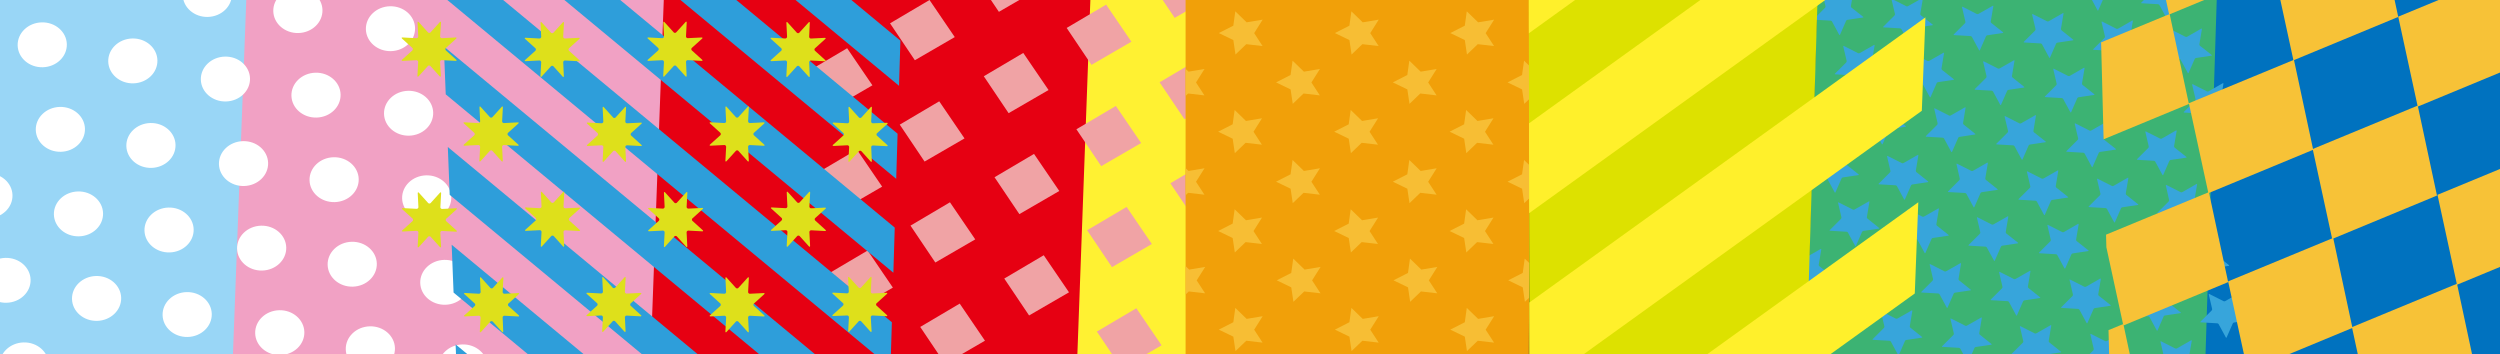 <svg id="レイヤー_1" data-name="レイヤー 1" xmlns="http://www.w3.org/2000/svg" xmlns:xlink="http://www.w3.org/1999/xlink" viewBox="0 0 1242 176.09"><rect x="0" y="0" width="1242" height="176.09" fill="#333333" stroke="none"/><defs><style>.cls-1{fill:none;}.cls-2{clip-path:url(#clip-path);}.cls-3{fill:#3cb373;}.cls-4{fill:#0072bf;}.cls-5{fill:#f1a1c4;}.cls-6{fill:#e60012;}.cls-7{fill:#fff132;}.cls-8{fill:#99d6f6;}.cls-9{fill:#fff;}.cls-10{fill:#f0a3a5;}.cls-11{clip-path:url(#clip-path-2);}.cls-12{fill:#2e9eda;}.cls-13{fill:#dee01b;}.cls-14{clip-path:url(#clip-path-3);}.cls-15{fill:#f1a009;}.cls-16{fill:#f7be34;}.cls-17{fill:#37a5db;}.cls-18{clip-path:url(#clip-path-4);}.cls-19{fill:#dde100;}.cls-20{fill:#fff02b;}.cls-21{clip-path:url(#clip-path-5);}.cls-22{fill:#f7c237;}</style><clipPath id="clip-path"><rect class="cls-1" width="1242" height="176.09"/></clipPath><clipPath id="clip-path-2"><polygon class="cls-1" points="226.67 179.26 219.5 -2.24 448 -2.24 442.5 179.26 226.67 179.26"/></clipPath><clipPath id="clip-path-3"><polygon class="cls-1" points="589 -6.54 589 183.46 759.5 182.8 760.33 -7.2 589 -6.54"/></clipPath><clipPath id="clip-path-4"><polygon class="cls-1" points="759.5 -6.41 759.83 186.76 949.75 185.09 957.25 -9.58 759.5 -6.41"/></clipPath><clipPath id="clip-path-5"><polygon class="cls-1" points="1244.17 179.09 1047.92 180.16 1043.25 -1.66 1244.17 -2.73 1244.17 179.09"/></clipPath></defs><title>head_background_2</title><g class="cls-2"><polygon class="cls-3" points="897 182.59 903 -7.41 1107 -7.41 1107 182.59 897 182.59"/><polygon class="cls-4" points="1095.5 182.59 1101.5 -7.41 1245.5 -7.41 1245.5 183.09 1095.5 182.59"/><rect class="cls-5" x="112" y="-6.41" width="224" height="186"/><polygon class="cls-6" points="330 -6.41 323 183.59 554 183.59 554 -6.41 330 -6.41"/><polygon class="cls-7" points="535 182.59 542 -8.41 596 -8.41 596 182.59 535 182.59"/><polygon class="cls-8" points="122.5 -3.91 115.5 182.09 -4.5 182.09 -4.5 -3.91 122.5 -3.91"/><ellipse class="cls-9" cx="20.99" cy="22.26" rx="12.22" ry="11.15" transform="translate(-0.58 0.56) rotate(-1.5)"/><ellipse class="cls-9" cx="29.99" cy="64.26" rx="12.22" ry="11.15" transform="translate(-1.67 0.81) rotate(-1.5)"/><ellipse class="cls-9" cx="38.99" cy="106.26" rx="12.22" ry="11.15" transform="translate(-2.77 1.06) rotate(-1.5)"/><ellipse class="cls-9" cx="47.99" cy="148.26" rx="12.22" ry="11.15" transform="translate(-3.87 1.31) rotate(-1.5)"/><ellipse class="cls-9" cx="-6.01" cy="97.26" rx="12.22" ry="11.15" transform="translate(-2.55 -0.12) rotate(-1.5)"/><ellipse class="cls-9" cx="2.99" cy="139.26" rx="12.22" ry="11.15" transform="translate(-3.65 0.13) rotate(-1.5)"/><ellipse class="cls-9" cx="11.99" cy="181.26" rx="12.22" ry="11.15" transform="translate(-4.74 0.38) rotate(-1.5)"/><ellipse class="cls-9" cx="65.99" cy="30.26" rx="12.22" ry="11.15" transform="translate(-0.77 1.74) rotate(-1.5)"/><ellipse class="cls-9" cx="74.99" cy="72.26" rx="12.22" ry="11.15" transform="translate(-1.87 1.99) rotate(-1.5)"/><ellipse class="cls-9" cx="83.99" cy="114.26" rx="12.22" ry="11.15" transform="translate(-2.96 2.24) rotate(-1.5)"/><ellipse class="cls-9" cx="92.99" cy="156.26" rx="12.22" ry="11.15" transform="translate(-4.06 2.49) rotate(-1.5)"/><ellipse class="cls-9" cx="111.99" cy="39.26" rx="12.22" ry="11.15" transform="translate(-0.99 2.95) rotate(-1.5)"/><ellipse class="cls-9" cx="120.99" cy="81.26" rx="12.22" ry="11.15" transform="translate(-2.09 3.2) rotate(-1.5)"/><ellipse class="cls-9" cx="129.99" cy="123.26" rx="12.22" ry="11.15" transform="translate(-3.18 3.45) rotate(-1.5)"/><ellipse class="cls-9" cx="138.99" cy="165.26" rx="12.22" ry="11.15" transform="translate(-4.28 3.7) rotate(-1.5)"/><ellipse class="cls-9" cx="156.99" cy="47.26" rx="12.22" ry="11.15" transform="translate(-1.18 4.13) rotate(-1.5)"/><ellipse class="cls-9" cx="165.99" cy="89.26" rx="12.22" ry="11.15" transform="translate(-2.28 4.38) rotate(-1.5)"/><ellipse class="cls-9" cx="174.99" cy="131.26" rx="12.22" ry="11.15" transform="translate(-3.38 4.63) rotate(-1.5)"/><ellipse class="cls-9" cx="183.99" cy="173.26" rx="12.22" ry="11.15" transform="translate(-4.47 4.88) rotate(-1.5)"/><ellipse class="cls-9" cx="202.99" cy="56.26" rx="12.22" ry="11.15" transform="translate(-1.4 5.33) rotate(-1.5)"/><ellipse class="cls-9" cx="102.99" cy="-2.74" rx="12.22" ry="11.15" transform="translate(0.11 2.7) rotate(-1.5)"/><ellipse class="cls-9" cx="147.99" cy="5.26" rx="12.22" ry="11.15" transform="translate(-0.09 3.88) rotate(-1.5)"/><ellipse class="cls-9" cx="193.99" cy="14.26" rx="12.22" ry="11.15" transform="translate(-0.31 5.08) rotate(-1.5)"/><ellipse class="cls-9" cx="211.99" cy="98.26" rx="12.22" ry="11.15" transform="translate(-2.5 5.58) rotate(-1.5)"/><ellipse class="cls-9" cx="220.99" cy="140.26" rx="12.22" ry="11.15" transform="translate(-3.6 5.83) rotate(-1.5)"/><ellipse class="cls-9" cx="229.99" cy="182.26" rx="12.22" ry="11.15" transform="translate(-4.69 6.08) rotate(-1.5)"/><polygon class="cls-10" points="484.5 118.92 464.67 130.42 452.33 112.09 471.94 100.5 484.5 118.92"/><polygon class="cls-10" points="489.33 169.26 469.5 180.76 457.17 162.42 476.78 150.83 489.33 169.26"/><polygon class="cls-10" points="479.17 68.76 459.33 80.26 447 61.92 466.61 50.33 479.17 68.76"/><polygon class="cls-10" points="474.33 18.42 454.5 29.92 442.17 11.59 461.78 0 474.33 18.42"/><polygon class="cls-10" points="526.25 94.88 506.42 106.38 494.08 88.05 513.7 76.46 526.25 94.88"/><polygon class="cls-10" points="531.08 145.22 511.25 156.72 498.92 138.38 518.53 126.8 531.08 145.22"/><polygon class="cls-10" points="520.92 44.72 501.08 56.22 488.75 37.88 508.36 26.3 520.92 44.72"/><polygon class="cls-10" points="516.08 -5.62 496.25 5.88 483.92 -12.45 503.53 -24.04 516.08 -5.62"/><polygon class="cls-10" points="572.25 121.22 552.42 132.72 540.08 114.38 559.7 102.8 572.25 121.22"/><polygon class="cls-10" points="577.08 171.55 557.25 183.05 544.92 164.72 564.53 153.13 577.08 171.55"/><polygon class="cls-10" points="566.92 71.05 547.08 82.55 534.75 64.22 554.36 52.63 566.92 71.05"/><polygon class="cls-10" points="562.08 20.72 542.25 32.22 529.92 13.88 549.53 2.29 562.08 20.72"/><polygon class="cls-10" points="613.58 97.88 593.75 109.38 581.42 91.05 601.03 79.46 613.58 97.88"/><polygon class="cls-10" points="608.25 47.72 588.42 59.22 576.08 40.88 595.7 29.3 608.25 47.72"/><polygon class="cls-10" points="603.42 -2.62 583.58 8.88 571.25 -9.45 590.86 -21.04 603.42 -2.62"/><polygon class="cls-10" points="443.58 142.88 423.75 154.38 411.42 136.05 431.03 124.46 443.58 142.88"/><polygon class="cls-10" points="438.25 92.72 418.42 104.22 406.08 85.88 425.69 74.3 438.25 92.72"/><polygon class="cls-10" points="433.42 42.38 413.58 53.88 401.25 35.55 420.86 23.96 433.42 42.38"/><g class="cls-11"><rect class="cls-12" x="179.52" y="95.37" width="249.94" height="17.7" transform="translate(136.59 -170.35) rotate(39.66)"/><rect class="cls-12" x="198.98" y="147.05" width="105.9" height="17.7" transform="translate(157.48 -124.9) rotate(39.66)"/><rect class="cls-12" x="208.13" y="171.01" width="29.85" height="17.7" transform="translate(166.12 -100.97) rotate(39.66)"/><rect class="cls-12" x="189.71" y="123.24" width="180.26" height="17.7" transform="translate(148.71 -148.2) rotate(39.66)"/><rect class="cls-12" x="192.33" y="79.31" width="300.26" height="17.7" transform="translate(135.08 -198.27) rotate(39.66)"/><rect class="cls-12" x="259.84" y="53.4" width="219.05" height="17.7" transform="translate(124.73 -221.41) rotate(39.66)"/><rect class="cls-12" x="325.84" y="30.29" width="146.62" height="17.7" transform="translate(116.84 -245.74) rotate(39.66)"/><rect class="cls-12" x="390.39" y="9.82" width="82.48" height="17.7" transform="translate(111.25 -271.17) rotate(39.66)"/></g><path class="cls-13" d="M249.78,79.76c0,.55-.25.66-.62.25l-4.51-5a.88.88,0,0,0-1.34,0l-4.53,5c-.37.41-.65.29-.62-.26l.36-6.74a.89.89,0,0,0-1-.95l-6.74.33c-.55,0-.66-.25-.25-.62l5-4.51a.88.88,0,0,0,0-1.34l-5-4.53c-.41-.37-.29-.65.26-.62l6.74.36a.89.89,0,0,0,1-1l-.33-6.74c0-.55.25-.66.62-.25l4.51,5a.89.89,0,0,0,1.34,0l4.53-5c.37-.41.65-.29.62.26l-.36,6.74a.9.9,0,0,0,1,1l6.74-.34c.55,0,.66.26.25.62l-5,4.52a.88.88,0,0,0,0,1.34l5,4.53c.41.37.29.65-.26.62l-6.74-.36a.89.89,0,0,0-1,1Z"/><path class="cls-13" d="M280.28,122.09c0,.55-.25.66-.62.26l-4.51-5a.89.89,0,0,0-1.34,0l-4.53,5c-.37.41-.65.3-.62-.25l.36-6.74a.89.89,0,0,0-.95-1l-6.74.33c-.55,0-.66-.25-.25-.62l5-4.51a.89.89,0,0,0,0-1.35l-5-4.53c-.41-.37-.29-.65.26-.62l6.74.36a.88.88,0,0,0,.95-.94l-.33-6.75c0-.54.25-.66.62-.25l4.51,5a.88.88,0,0,0,1.34,0l4.53-5c.37-.41.65-.29.62.26l-.36,6.74a.89.89,0,0,0,.95,1l6.74-.33c.55,0,.66.25.25.62l-5,4.51a.88.88,0,0,0,0,1.34l5,4.53c.41.37.29.65-.26.62l-6.74-.36a.89.89,0,0,0-.95.95Z"/><path class="cls-13" d="M310.78,164.42c0,.55-.25.67-.62.26l-4.51-5a.88.88,0,0,0-1.34,0l-4.53,5c-.37.4-.65.29-.62-.26l.36-6.74a.89.89,0,0,0-.95-.95l-6.74.33c-.55,0-.66-.25-.25-.62l5-4.51a.88.88,0,0,0,0-1.34l-5-4.53c-.41-.37-.29-.65.26-.62l6.74.35a.88.88,0,0,0,.95-.94l-.33-6.74c0-.55.25-.67.62-.26l4.51,5a.88.88,0,0,0,1.34,0l4.53-5c.37-.4.65-.29.62.26l-.36,6.74a.89.89,0,0,0,.95,1l6.74-.33c.55,0,.66.25.25.62l-5,4.51a.88.88,0,0,0,0,1.34l5,4.54c.41.37.29.64-.26.62l-6.74-.36a.88.88,0,0,0-.95.94Z"/><path class="cls-13" d="M219,37.59c0,.55-.25.66-.62.26l-4.51-5a.89.89,0,0,0-1.34,0l-4.53,5c-.37.41-.65.3-.62-.25l.36-6.74a.89.89,0,0,0-.95-.95l-6.74.33c-.55,0-.67-.25-.26-.62l5-4.51a.9.9,0,0,0,0-1.35l-5-4.53c-.41-.37-.3-.65.25-.62l6.74.36a.88.88,0,0,0,1-.94l-.33-6.75c0-.54.25-.66.62-.25l4.51,5a.88.88,0,0,0,1.34,0l4.54-5c.37-.41.65-.29.62.26L218.65,18a.88.88,0,0,0,.94.95l6.74-.33c.55,0,.67.25.26.62l-5,4.51a.88.88,0,0,0,0,1.34l5,4.53c.41.37.29.65-.26.62l-6.74-.36a.89.89,0,0,0-.95,1Z"/><path class="cls-13" d="M311,79.92c0,.55-.25.67-.62.26l-4.51-5a.88.88,0,0,0-1.34,0l-4.53,5c-.37.4-.65.29-.62-.26l.36-6.74a.89.89,0,0,0-.95-1l-6.74.33c-.55,0-.67-.25-.26-.62l5-4.51a.89.89,0,0,0,0-1.34l-5-4.53c-.41-.37-.3-.65.25-.62l6.74.35a.88.88,0,0,0,.95-.94l-.33-6.74c0-.55.25-.67.62-.26l4.51,5a.88.88,0,0,0,1.34,0l4.54-5c.37-.4.65-.29.62.26l-.36,6.74a.88.88,0,0,0,.94.95l6.74-.33c.55,0,.67.25.26.62l-5,4.51a.88.88,0,0,0,0,1.34l5,4.54c.41.37.29.64-.26.62l-6.74-.36a.88.88,0,0,0-.95.94Z"/><path class="cls-13" d="M341.45,122.26c0,.55-.25.66-.62.25l-4.51-5a.88.88,0,0,0-1.34,0l-4.53,5c-.37.41-.65.29-.62-.26l.36-6.74a.9.9,0,0,0-.95-.95l-6.74.33c-.55,0-.67-.25-.26-.62l5-4.51a.89.89,0,0,0,0-1.34l-5-4.53c-.41-.37-.3-.65.25-.62l6.74.36a.89.89,0,0,0,.95-1l-.33-6.74c0-.55.25-.66.62-.25l4.51,5a.89.89,0,0,0,1.34,0l4.54-5c.37-.41.65-.29.62.26l-.36,6.74a.89.89,0,0,0,.94,1l6.74-.34c.55,0,.67.26.26.62l-5,4.52a.88.88,0,0,0,0,1.34l5,4.53c.41.37.29.65-.26.62l-6.74-.36a.89.89,0,0,0-.95,1Z"/><path class="cls-13" d="M372,164.59c0,.55-.25.66-.62.26l-4.51-5a.89.89,0,0,0-1.34,0l-4.53,5c-.37.41-.65.3-.62-.25l.36-6.74a.89.89,0,0,0-.95-1l-6.74.33c-.55,0-.67-.25-.26-.62l5-4.51a.9.9,0,0,0,0-1.35l-5-4.53c-.41-.37-.3-.65.25-.62l6.74.36a.88.88,0,0,0,.95-.94l-.33-6.75c0-.54.25-.66.62-.25l4.51,5a.88.88,0,0,0,1.34,0l4.54-5c.37-.41.65-.29.62.26l-.36,6.74a.88.88,0,0,0,.94.95l6.74-.33c.55,0,.67.25.26.62l-5,4.51a.88.88,0,0,0,0,1.34l5,4.53c.41.37.29.65-.26.62l-6.74-.36a.89.89,0,0,0-.95.95Z"/><path class="cls-13" d="M280.12,37.76c0,.55-.25.66-.62.25L275,33a.88.88,0,0,0-1.34,0l-4.54,5c-.37.41-.65.29-.62-.26l.36-6.74a.88.88,0,0,0-.94-.95l-6.74.33c-.55,0-.67-.25-.26-.62l5-4.51a.88.88,0,0,0,0-1.34l-5-4.53c-.41-.37-.29-.65.26-.62l6.74.36a.89.89,0,0,0,.95-.95l-.33-6.74c0-.55.25-.66.62-.25l4.51,5a.89.89,0,0,0,1.34,0l4.53-5c.37-.41.65-.29.62.26l-.36,6.74a.9.9,0,0,0,.95.95l6.74-.34c.55,0,.67.26.26.62l-5,4.52a.89.89,0,0,0,0,1.34l5,4.53c.41.37.3.65-.25.62l-6.74-.36a.89.89,0,0,0-.95.95Z"/><path class="cls-13" d="M372,79.76c0,.55-.25.66-.62.25l-4.51-5a.88.88,0,0,0-1.34,0L361,80c-.37.41-.65.29-.62-.26l.36-6.74a.9.9,0,0,0-.95-.95l-6.74.33c-.55,0-.67-.25-.26-.62l5-4.51a.89.89,0,0,0,0-1.34l-5-4.53c-.41-.37-.3-.65.25-.62l6.74.36a.89.89,0,0,0,.95-1l-.33-6.74c0-.55.25-.66.62-.25l4.51,5a.89.89,0,0,0,1.34,0l4.54-5c.37-.41.65-.29.62.26l-.36,6.74a.89.89,0,0,0,.94,1l6.74-.34c.55,0,.67.26.26.62l-5,4.52a.88.88,0,0,0,0,1.34l5,4.53c.41.37.29.65-.26.62l-6.74-.36a.89.89,0,0,0-.95,1Z"/><path class="cls-13" d="M402.45,122.09c0,.55-.25.66-.62.26l-4.51-5a.89.89,0,0,0-1.34,0l-4.53,5c-.37.41-.65.3-.62-.25l.36-6.74a.89.89,0,0,0-.95-1l-6.74.33c-.55,0-.67-.25-.26-.62l5-4.51a.9.9,0,0,0,0-1.35l-5-4.53c-.41-.37-.3-.65.25-.62l6.74.36a.88.88,0,0,0,.95-.94l-.33-6.75c0-.54.25-.66.62-.25l4.51,5a.88.88,0,0,0,1.34,0l4.54-5c.37-.41.65-.29.62.26l-.36,6.74a.88.88,0,0,0,.94,1l6.74-.33c.55,0,.67.25.26.62l-5,4.51a.88.88,0,0,0,0,1.34l5,4.53c.41.37.29.65-.26.62l-6.74-.36a.89.89,0,0,0-.95.95Z"/><path class="cls-13" d="M433,164.42c0,.55-.25.67-.62.26l-4.51-5a.88.88,0,0,0-1.34,0l-4.53,5c-.37.4-.65.29-.62-.26l.36-6.74a.89.89,0,0,0-.95-.95L414,157c-.55,0-.67-.25-.26-.62l5-4.51a.89.89,0,0,0,0-1.34l-5-4.53c-.41-.37-.3-.65.25-.62l6.74.35a.88.88,0,0,0,.95-.94l-.33-6.74c0-.55.25-.67.62-.26l4.51,5a.88.88,0,0,0,1.34,0l4.54-5c.37-.4.65-.29.62.26l-.36,6.74a.88.88,0,0,0,.94,1l6.74-.33c.55,0,.67.25.26.62l-5,4.51a.88.88,0,0,0,0,1.34l5,4.54c.41.37.29.64-.26.62l-6.74-.36a.88.88,0,0,0-.95.94Z"/><path class="cls-13" d="M341.12,37.59c0,.55-.25.66-.62.26l-4.51-5a.89.89,0,0,0-1.34,0l-4.54,5c-.37.41-.65.3-.62-.25l.36-6.74a.88.88,0,0,0-.94-.95l-6.74.33c-.55,0-.67-.25-.26-.62l5-4.51a.89.89,0,0,0,0-1.35l-5-4.53c-.41-.37-.29-.65.26-.62l6.74.36a.88.88,0,0,0,.95-.94l-.33-6.75c0-.54.25-.66.62-.25l4.51,5A.88.88,0,0,0,336,16l4.53-5c.37-.41.65-.29.62.26L340.81,18a.89.89,0,0,0,.95.95l6.74-.33c.55,0,.67.25.26.62l-5,4.51a.89.89,0,0,0,0,1.34l5,4.53c.41.37.3.65-.25.62l-6.74-.36a.89.89,0,0,0-.95,1Z"/><path class="cls-13" d="M433.12,79.92c0,.55-.25.67-.62.26l-4.51-5a.88.88,0,0,0-1.34,0l-4.54,5c-.37.4-.65.29-.62-.26l.36-6.74a.88.88,0,0,0-.94-1l-6.74.33c-.55,0-.67-.25-.26-.62l5-4.51a.88.88,0,0,0,0-1.34l-5-4.53c-.41-.37-.29-.65.26-.62l6.74.35a.88.88,0,0,0,.95-.94l-.33-6.74c0-.55.25-.67.62-.26l4.51,5a.88.88,0,0,0,1.34,0l4.53-5c.37-.4.65-.29.62.26l-.36,6.74a.89.89,0,0,0,.95.95L440.5,61c.55,0,.67.25.26.62l-5,4.51a.89.89,0,0,0,0,1.34l5,4.54c.41.37.3.64-.25.62l-6.74-.36a.88.88,0,0,0-.95.94Z"/><path class="cls-13" d="M402.28,37.76c0,.55-.25.66-.62.25l-4.51-5a.88.88,0,0,0-1.34,0l-4.53,5c-.37.41-.65.29-.62-.26L391,31a.89.89,0,0,0-.95-.95l-6.74.33c-.55,0-.66-.25-.25-.62l5-4.51a.88.88,0,0,0,0-1.34l-5-4.53c-.41-.37-.29-.65.26-.62l6.74.36a.89.89,0,0,0,.95-.95l-.33-6.74c0-.55.25-.66.62-.25l4.51,5a.89.89,0,0,0,1.34,0l4.53-5c.37-.41.65-.29.62.26L402,18.19a.9.9,0,0,0,.95.95l6.74-.34c.55,0,.66.26.25.62l-5,4.52a.88.88,0,0,0,0,1.34l5,4.53c.41.37.29.65-.26.62l-6.74-.36A.89.89,0,0,0,402,31Z"/><path class="cls-13" d="M250,164.59c0,.55-.25.66-.62.26l-4.51-5a.89.89,0,0,0-1.34,0l-4.53,5c-.37.41-.65.3-.62-.25l.36-6.74a.89.89,0,0,0-.95-1l-6.74.33c-.55,0-.67-.25-.26-.62l5-4.51a.9.9,0,0,0,0-1.35l-5-4.53c-.41-.37-.3-.65.25-.62l6.74.36a.88.88,0,0,0,1-.94l-.33-6.75c0-.54.25-.66.62-.25l4.51,5a.88.88,0,0,0,1.34,0l4.54-5c.37-.41.65-.29.62.26l-.36,6.74a.88.88,0,0,0,.94.95l6.74-.33c.55,0,.67.25.26.62l-5,4.51a.88.88,0,0,0,0,1.34l5,4.53c.41.37.29.65-.26.62l-6.74-.36a.89.89,0,0,0-.95.95Z"/><path class="cls-13" d="M219.12,122.42c0,.55-.25.67-.62.26l-4.51-5a.88.88,0,0,0-1.34,0l-4.54,5c-.37.4-.65.29-.62-.26l.36-6.74a.88.88,0,0,0-.94-1l-6.74.33c-.55,0-.67-.25-.26-.62l5-4.51a.88.88,0,0,0,0-1.34l-5-4.53c-.41-.37-.29-.65.26-.62l6.74.35a.88.88,0,0,0,.95-.94l-.33-6.74c0-.55.25-.67.62-.26l4.51,5a.88.88,0,0,0,1.34,0l4.53-5c.37-.4.65-.29.62.26l-.36,6.74a.89.89,0,0,0,.95,1l6.74-.33c.55,0,.67.25.26.62l-5,4.51a.89.89,0,0,0,0,1.34l5,4.54c.41.37.3.64-.25.62l-6.74-.36a.88.88,0,0,0-1,.94Z"/><g class="cls-14"><polygon class="cls-15" points="589 -6.41 589 183.59 759.5 182.92 760.33 -7.08 589 -6.41"/><polygon class="cls-16" points="626.92 71.88 618.82 70.95 613.46 76.09 612.39 68.91 605.17 65.42 612.38 61.76 613.37 54.63 619 60.09 626.96 58.76 622.74 65.46 626.92 71.88"/><polygon class="cls-16" points="626.92 121.21 618.82 120.28 613.46 125.42 612.39 118.25 605.17 114.76 612.38 111.09 613.37 103.96 619 109.42 626.96 108.09 622.74 114.79 626.92 121.21"/><polygon class="cls-16" points="627.25 170.21 619.15 169.28 613.79 174.42 612.72 167.25 605.5 163.76 612.71 160.09 613.7 152.96 619.33 158.42 627.29 157.09 623.07 163.79 627.25 170.21"/><polygon class="cls-16" points="627.25 22.88 619.15 21.95 613.79 27.09 612.72 19.91 605.5 16.42 612.71 12.76 613.7 5.63 619.33 11.09 627.29 9.76 623.07 16.46 627.25 22.88"/><polygon class="cls-16" points="684.58 71.88 676.48 70.95 671.13 76.09 670.05 68.91 662.83 65.42 670.04 61.76 671.03 54.63 676.67 60.09 684.63 58.76 680.4 65.46 684.58 71.88"/><polygon class="cls-16" points="684.58 121.21 676.48 120.28 671.13 125.42 670.05 118.25 662.83 114.76 670.04 111.09 671.03 103.96 676.67 109.42 684.63 108.09 680.4 114.79 684.58 121.21"/><polygon class="cls-16" points="684.92 170.21 676.82 169.28 671.46 174.42 670.39 167.25 663.17 163.76 670.38 160.09 671.37 152.96 677 158.42 684.96 157.09 680.74 163.79 684.92 170.21"/><polygon class="cls-16" points="684.92 22.88 676.82 21.95 671.46 27.09 670.39 19.91 663.17 16.42 670.38 12.76 671.37 5.63 677 11.09 684.96 9.76 680.74 16.46 684.92 22.88"/><polygon class="cls-16" points="741.92 71.88 733.82 70.95 728.46 76.09 727.39 68.91 720.17 65.42 727.38 61.76 728.37 54.63 734 60.09 741.96 58.76 737.74 65.46 741.92 71.88"/><polygon class="cls-16" points="741.92 121.21 733.82 120.28 728.46 125.42 727.39 118.25 720.17 114.76 727.38 111.09 728.37 103.96 734 109.42 741.96 108.09 737.74 114.79 741.92 121.21"/><polygon class="cls-16" points="742.25 170.21 734.15 169.28 728.79 174.42 727.72 167.25 720.5 163.76 727.71 160.09 728.7 152.96 734.33 158.42 742.29 157.09 738.07 163.79 742.25 170.21"/><polygon class="cls-16" points="713.7 47.39 705.6 46.45 700.24 51.6 699.17 44.42 691.95 40.93 699.15 37.26 700.15 30.14 705.78 35.6 713.74 34.26 709.51 40.97 713.7 47.39"/><polygon class="cls-16" points="713.7 96.72 705.6 95.79 700.24 100.93 699.17 93.76 691.95 90.26 699.15 86.6 700.15 79.47 705.78 84.93 713.74 83.6 709.51 90.3 713.7 96.72"/><polygon class="cls-16" points="714.03 145.72 705.93 144.79 700.57 149.93 699.5 142.76 692.28 139.26 699.49 135.6 700.48 128.47 706.11 133.93 714.07 132.6 709.85 139.3 714.03 145.72"/><polygon class="cls-16" points="770.7 47.39 762.6 46.45 757.24 51.6 756.17 44.42 748.95 40.93 756.15 37.26 757.15 30.14 762.78 35.6 770.74 34.26 766.51 40.97 770.7 47.39"/><polygon class="cls-16" points="770.7 96.72 762.6 95.79 757.24 100.93 756.17 93.76 748.95 90.26 756.15 86.6 757.15 79.47 762.78 84.93 770.74 83.6 766.51 90.3 770.7 96.72"/><polygon class="cls-16" points="771.03 145.72 762.93 144.79 757.57 149.93 756.5 142.76 749.28 139.26 756.49 135.6 757.48 128.47 763.11 133.93 771.07 132.6 766.85 139.3 771.03 145.72"/><polygon class="cls-16" points="655.7 47.39 647.6 46.45 642.24 51.6 641.17 44.42 633.95 40.93 641.15 37.26 642.15 30.14 647.78 35.6 655.74 34.26 651.51 40.97 655.7 47.39"/><polygon class="cls-16" points="655.7 96.72 647.6 95.79 642.24 100.93 641.17 93.76 633.95 90.26 641.15 86.6 642.15 79.47 647.78 84.93 655.74 83.6 651.51 90.3 655.7 96.72"/><polygon class="cls-16" points="656.03 145.72 647.93 144.79 642.57 149.93 641.5 142.76 634.28 139.26 641.49 135.6 642.48 128.47 648.11 133.93 656.07 132.6 651.85 139.3 656.03 145.72"/><polygon class="cls-16" points="598.36 47.39 590.26 46.45 584.9 51.6 583.83 44.42 576.61 40.93 583.82 37.26 584.81 30.14 590.45 35.6 598.4 34.26 594.18 40.97 598.36 47.39"/><polygon class="cls-16" points="598.36 96.72 590.26 95.79 584.9 100.93 583.83 93.76 576.61 90.26 583.82 86.6 584.81 79.47 590.45 84.93 598.4 83.6 594.18 90.3 598.36 96.72"/><polygon class="cls-16" points="598.7 145.72 590.6 144.79 585.24 149.93 584.17 142.76 576.95 139.26 584.15 135.6 585.15 128.47 590.78 133.93 598.74 132.6 594.51 139.3 598.7 145.72"/><polygon class="cls-16" points="742.25 22.88 734.15 21.95 728.79 27.09 727.72 19.91 720.5 16.42 727.71 12.76 728.7 5.63 734.33 11.09 742.29 9.76 738.07 16.46 742.25 22.88"/></g><path class="cls-17" d="M1016.23,70.28c.22.17.17.34-.1.38l-7.64,1.15a1,1,0,0,0-.69.53l-3,6.83c-.12.26-.31.26-.45,0l-3.52-6.49a1,1,0,0,0-.74-.47L992,71.74c-.28,0-.34-.18-.15-.38l5.5-5.5a1,1,0,0,0,.24-.84L995.91,58c-.07-.27.08-.38.33-.26l6.94,3.51a1.08,1.08,0,0,0,.88,0l7.05-4c.24-.14.39,0,.35.25l-1.25,7.47a.91.91,0,0,0,.31.8Z"/><path class="cls-17" d="M1005.57,43.11c.21.17.17.35-.11.39l-7.63,1.14a1,1,0,0,0-.7.53l-3,6.84c-.11.25-.31.26-.44,0l-3.52-6.49a1.05,1.05,0,0,0-.74-.47l-8.13-.48c-.27,0-.34-.19-.14-.39l5.5-5.5a1,1,0,0,0,.24-.84l-1.65-7.07c-.06-.26.09-.38.33-.26L992.51,34a1,1,0,0,0,.88,0l7.05-4c.24-.13.4,0,.35.25l-1.25,7.47a1,1,0,0,0,.31.81Z"/><path class="cls-17" d="M995.07,16c.21.17.17.34-.11.38l-7.63,1.15a1,1,0,0,0-.7.53l-3,6.83c-.11.25-.31.26-.44,0l-3.52-6.5a1.05,1.05,0,0,0-.74-.47l-8.13-.48c-.27,0-.34-.19-.14-.38l5.5-5.5a1,1,0,0,0,.24-.84l-1.65-7.07c-.06-.27.09-.39.33-.26L982,6.91a1.08,1.08,0,0,0,.88,0l7.05-4c.24-.14.4,0,.35.25L989,10.64a.93.93,0,0,0,.31.8Z"/><path class="cls-17" d="M1027.32,97.78c.21.17.17.34-.11.38l-7.63,1.15a1,1,0,0,0-.7.53l-3,6.83c-.11.26-.31.26-.44,0l-3.52-6.49a1,1,0,0,0-.74-.47l-8.13-.49c-.27,0-.34-.18-.14-.38l5.5-5.5a1,1,0,0,0,.24-.84L1007,85.45c-.06-.27.09-.38.33-.26l6.94,3.51a1.08,1.08,0,0,0,.88,0l7.05-4c.24-.14.4,0,.35.25l-1.25,7.47a.93.93,0,0,0,.31.8Z"/><path class="cls-17" d="M1037.48,124.36c.22.17.17.35-.1.39l-7.64,1.14a1,1,0,0,0-.69.53l-3,6.84c-.12.25-.31.26-.45,0l-3.52-6.49a1,1,0,0,0-.74-.47l-8.12-.48c-.28,0-.34-.19-.15-.39l5.5-5.5a1,1,0,0,0,.24-.84l-1.64-7.07c-.07-.26.08-.38.33-.26l6.94,3.51a1,1,0,0,0,.88,0l7-4c.24-.13.39,0,.35.25l-1.25,7.47a.92.92,0,0,0,.31.81Z"/><path class="cls-17" d="M1048.48,151.53c.22.17.17.34-.1.38l-7.64,1.15a1,1,0,0,0-.69.53l-3,6.83c-.12.26-.31.26-.45,0l-3.52-6.49a1,1,0,0,0-.74-.47l-8.12-.49c-.28,0-.34-.18-.15-.38l5.5-5.5a1,1,0,0,0,.24-.84l-1.64-7.07c-.07-.27.08-.38.33-.26l6.94,3.51a1.08,1.08,0,0,0,.88,0l7-4c.24-.14.39,0,.35.25l-1.25,7.47a.91.91,0,0,0,.31.8Z"/><path class="cls-17" d="M1058.82,178.53c.21.17.17.34-.11.38l-7.63,1.15a1,1,0,0,0-.7.53l-3,6.83c-.11.26-.31.26-.44,0l-3.52-6.49a1,1,0,0,0-.74-.47l-8.13-.49c-.27,0-.34-.18-.14-.38l5.5-5.5a1,1,0,0,0,.24-.84l-1.65-7.07c-.06-.27.09-.38.33-.26l6.94,3.51a1.08,1.08,0,0,0,.88,0l7-4c.24-.14.4,0,.35.25l-1.25,7.47a.93.93,0,0,0,.31.8Z"/><path class="cls-17" d="M1051.07,73.94c.21.18.17.35-.11.39l-7.63,1.14a1,1,0,0,0-.7.54l-3,6.83c-.11.25-.31.26-.44,0l-3.52-6.5a1.05,1.05,0,0,0-.74-.47l-8.13-.48c-.27,0-.34-.19-.14-.38l5.5-5.5a1,1,0,0,0,.24-.84l-1.65-7.07c-.06-.27.09-.39.33-.26l6.94,3.5a1,1,0,0,0,.88,0l7-4c.24-.14.4,0,.35.24L1045,68.6a.93.93,0,0,0,.31.8Z"/><path class="cls-17" d="M1040.4,46.78c.22.17.17.34-.1.38l-7.64,1.15a1,1,0,0,0-.7.53l-3,6.83c-.11.26-.31.26-.44,0L1025,49.2a1,1,0,0,0-.74-.47l-8.13-.49c-.27,0-.34-.18-.14-.38l5.5-5.5a1,1,0,0,0,.24-.84l-1.65-7.07c-.06-.27.09-.38.33-.26l6.95,3.51a1.08,1.08,0,0,0,.88,0l7-4c.24-.14.4,0,.36.25l-1.26,7.47a1,1,0,0,0,.31.8Z"/><path class="cls-17" d="M1029.9,19.65c.22.17.17.35-.1.39l-7.64,1.14a1,1,0,0,0-.7.53l-3,6.84c-.11.25-.31.26-.44,0l-3.52-6.5a1,1,0,0,0-.74-.47l-8.13-.48c-.27,0-.34-.19-.14-.38l5.5-5.51a1,1,0,0,0,.24-.84l-1.65-7.06c-.06-.27.09-.39.33-.27l7,3.51a1,1,0,0,0,.88,0l7-4c.24-.13.4,0,.36.25l-1.26,7.47a1,1,0,0,0,.31.81Z"/><path class="cls-17" d="M1062.15,101.44c.22.18.17.35-.1.39l-7.64,1.14a1,1,0,0,0-.7.54l-3,6.83c-.11.25-.31.26-.44,0l-3.52-6.5a1,1,0,0,0-.74-.47l-8.13-.48c-.27,0-.34-.19-.14-.38l5.5-5.5a1,1,0,0,0,.24-.84l-1.65-7.07c-.06-.27.09-.39.33-.26l6.95,3.5a1,1,0,0,0,.88,0l7-4c.24-.14.4,0,.36.24l-1.26,7.48a1,1,0,0,0,.31.8Z"/><path class="cls-17" d="M1072.32,128c.21.17.17.34-.11.38l-7.63,1.15a1,1,0,0,0-.7.53l-3,6.83c-.11.26-.31.26-.44,0l-3.52-6.49a1,1,0,0,0-.74-.47l-8.13-.49c-.27,0-.34-.18-.14-.38l5.5-5.5a1,1,0,0,0,.24-.84L1052,115.7c-.06-.27.09-.38.33-.26l6.94,3.51a1.08,1.08,0,0,0,.88,0l7-4c.24-.14.4,0,.35.25l-1.25,7.47a.93.93,0,0,0,.31.8Z"/><path class="cls-17" d="M1083.32,155.19c.21.18.17.35-.11.39l-7.63,1.14a1,1,0,0,0-.7.54l-3,6.83c-.11.25-.31.26-.44,0l-3.52-6.5a1.05,1.05,0,0,0-.74-.47l-8.13-.48c-.27,0-.34-.19-.14-.38l5.5-5.5a1,1,0,0,0,.24-.84l-1.65-7.07c-.06-.27.09-.39.33-.26l6.94,3.5a1,1,0,0,0,.88,0l7-4c.24-.14.4,0,.35.24l-1.25,7.48a.93.93,0,0,0,.31.8Z"/><path class="cls-17" d="M1093.65,182.19c.22.18.17.35-.1.39l-7.64,1.14a1,1,0,0,0-.7.54l-3,6.83c-.11.25-.31.26-.44,0l-3.52-6.5a1,1,0,0,0-.74-.47l-8.13-.48c-.27,0-.34-.19-.14-.38l5.5-5.5a1,1,0,0,0,.24-.84l-1.65-7.07c-.06-.27.09-.39.33-.26l6.95,3.5a1,1,0,0,0,.88,0l7-4c.24-.14.4,0,.36.24l-1.26,7.48a1,1,0,0,0,.31.8Z"/><path class="cls-17" d="M1075.07,50.44c.21.18.17.35-.11.39L1067.33,52a1,1,0,0,0-.7.54l-3,6.83c-.11.25-.31.26-.44,0l-3.52-6.5a1.05,1.05,0,0,0-.74-.47l-8.13-.48c-.27,0-.34-.19-.14-.38l5.5-5.5a1,1,0,0,0,.24-.84l-1.65-7.07c-.06-.27.09-.39.33-.26l6.94,3.5a1,1,0,0,0,.88,0l7-4c.24-.14.4,0,.35.24L1069,45.1a.93.93,0,0,0,.31.8Z"/><path class="cls-17" d="M1064.4,23.28c.22.17.17.34-.1.38l-7.64,1.15a1,1,0,0,0-.7.53l-3,6.83c-.11.26-.31.26-.44,0L1049,25.7a1,1,0,0,0-.74-.47l-8.13-.49c-.27,0-.34-.18-.14-.38l5.5-5.5a1,1,0,0,0,.24-.84L1044.07,11c-.06-.27.09-.38.33-.26l6.95,3.51a1.08,1.08,0,0,0,.88,0l7-4c.24-.14.4,0,.36.25l-1.26,7.47a1,1,0,0,0,.31.8Z"/><path class="cls-17" d="M1053.9-3.85c.22.17.17.35-.1.39l-7.64,1.14a1,1,0,0,0-.7.53l-3,6.84c-.11.25-.31.26-.44,0l-3.52-6.5a1,1,0,0,0-.74-.47l-8.13-.48c-.27,0-.34-.19-.14-.38l5.5-5.51a1,1,0,0,0,.24-.84l-1.65-7.06c-.06-.27.09-.39.33-.27l6.95,3.51a1,1,0,0,0,.88,0l7-4c.24-.13.4,0,.36.25l-1.26,7.47a1,1,0,0,0,.31.81Z"/><path class="cls-17" d="M1109.4,54.44c.22.18.17.35-.1.39L1101.66,56a1,1,0,0,0-.7.54l-3,6.83c-.11.25-.31.26-.44,0l-3.52-6.5a1,1,0,0,0-.74-.47l-8.13-.48c-.27,0-.34-.19-.14-.38l5.5-5.5a1,1,0,0,0,.24-.84l-1.65-7.07c-.06-.27.09-.39.33-.26l6.95,3.5a1,1,0,0,0,.88,0l7-4c.24-.14.4,0,.36.24l-1.26,7.48a1,1,0,0,0,.31.8Z"/><path class="cls-17" d="M1098.73,27.28c.22.17.17.34-.1.38L1091,28.81a1,1,0,0,0-.69.53l-3,6.83c-.12.26-.31.26-.45,0l-3.52-6.49a1,1,0,0,0-.74-.47l-8.12-.49c-.28,0-.34-.18-.15-.38l5.5-5.5a1,1,0,0,0,.24-.84L1078.41,15c-.07-.27.08-.38.33-.26l6.94,3.51a1.08,1.08,0,0,0,.88,0l7-4c.24-.14.39,0,.35.25l-1.25,7.47a.91.91,0,0,0,.31.8Z"/><path class="cls-17" d="M1088.23.15c.22.17.17.35-.1.39l-7.64,1.14a1,1,0,0,0-.69.53l-3,6.84c-.12.25-.31.26-.45,0l-3.52-6.5a1,1,0,0,0-.74-.47L1064,1.62c-.28,0-.34-.19-.15-.38l5.5-5.51a1,1,0,0,0,.24-.84l-1.64-7.06c-.07-.27.08-.39.33-.27l6.94,3.51a1,1,0,0,0,.88,0l7-4c.24-.13.39,0,.35.25l-1.25,7.47a.91.91,0,0,0,.31.81Z"/><path class="cls-17" d="M1086.15,77.94c.22.18.17.35-.1.39l-7.64,1.14a1,1,0,0,0-.7.54l-3,6.83c-.11.25-.31.26-.44,0l-3.52-6.5a1,1,0,0,0-.74-.47l-8.13-.48c-.27,0-.34-.19-.14-.38l5.5-5.5a1,1,0,0,0,.24-.84l-1.65-7.07c-.06-.27.09-.39.33-.26l6.95,3.5a1,1,0,0,0,.88,0l7-4c.24-.14.4,0,.36.24l-1.26,7.48a1,1,0,0,0,.31.8Z"/><path class="cls-17" d="M1096.32,104.53c.21.17.17.34-.11.38l-7.63,1.15a1,1,0,0,0-.7.53l-3,6.83c-.11.26-.31.26-.44,0l-3.52-6.49a1,1,0,0,0-.74-.47L1072,106c-.27,0-.34-.18-.14-.38l5.5-5.5a1,1,0,0,0,.24-.84L1076,92.2c-.06-.27.09-.38.33-.26l6.94,3.51a1.08,1.08,0,0,0,.88,0l7-4c.24-.14.4,0,.35.25l-1.25,7.47a.93.93,0,0,0,.31.8Z"/><path class="cls-17" d="M1107.32,131.69c.21.18.17.35-.11.39l-7.63,1.14a1,1,0,0,0-.7.54l-3,6.83c-.11.25-.31.26-.44,0l-3.52-6.5a1.05,1.05,0,0,0-.74-.47l-8.13-.48c-.27,0-.34-.19-.14-.38l5.5-5.5a1,1,0,0,0,.24-.84l-1.65-7.07c-.06-.27.09-.39.33-.26l6.94,3.5a1,1,0,0,0,.88,0l7-4c.24-.14.4,0,.35.24l-1.25,7.48a.93.93,0,0,0,.31.8Z"/><path class="cls-17" d="M1117.65,158.69c.22.18.17.35-.1.39l-7.64,1.14a1,1,0,0,0-.7.54l-3,6.83c-.11.25-.31.26-.44,0l-3.52-6.5a1,1,0,0,0-.74-.47l-8.13-.48c-.27,0-.34-.19-.14-.38l5.5-5.5a1,1,0,0,0,.24-.84l-1.65-7.07c-.06-.27.09-.39.33-.26l6.95,3.5a1,1,0,0,0,.88,0l7-4c.24-.14.4,0,.36.24l-1.26,7.48a1,1,0,0,0,.31.8Z"/><path class="cls-17" d="M981.23,66.44c.22.18.17.35-.1.39L973.49,68a1,1,0,0,0-.69.54l-3,6.83c-.12.25-.31.26-.45,0l-3.52-6.5a1,1,0,0,0-.74-.47L957,67.91c-.28,0-.34-.19-.15-.38l5.5-5.5a1,1,0,0,0,.24-.84l-1.64-7.07c-.07-.27.08-.39.33-.26l6.94,3.5a1,1,0,0,0,.88,0l7.05-4c.24-.14.39,0,.35.24l-1.25,7.48a.91.91,0,0,0,.31.8Z"/><path class="cls-17" d="M970.57,39.28c.21.17.17.34-.11.38l-7.63,1.15a1,1,0,0,0-.7.53l-3,6.83c-.11.26-.31.26-.44,0l-3.52-6.49a1,1,0,0,0-.74-.47l-8.13-.49c-.27,0-.34-.18-.14-.38l5.5-5.5a1,1,0,0,0,.24-.84L950.24,27c-.06-.27.09-.38.33-.26l6.94,3.51a1.08,1.08,0,0,0,.88,0l7.05-4c.24-.14.4,0,.35.25l-1.25,7.47a.93.93,0,0,0,.31.8Z"/><path class="cls-17" d="M960.07,12.15c.21.17.17.35-.11.39l-7.63,1.14a1,1,0,0,0-.7.53l-3,6.84c-.11.25-.31.26-.44,0l-3.52-6.5a1.05,1.05,0,0,0-.74-.47l-8.13-.48c-.27,0-.34-.19-.14-.38l5.5-5.51a1,1,0,0,0,.24-.84L939.74-.17c-.06-.27.09-.39.33-.27L947,3.07a1,1,0,0,0,.88,0l7.05-4c.24-.13.4,0,.35.25L954,6.8a.94.94,0,0,0,.31.81Z"/><path class="cls-17" d="M992.32,93.94c.21.18.17.35-.11.39l-7.63,1.14a1,1,0,0,0-.7.54l-3,6.83c-.11.25-.31.26-.44,0l-3.52-6.5a1.05,1.05,0,0,0-.74-.47L968,95.41c-.27,0-.34-.19-.14-.38l5.5-5.5a1,1,0,0,0,.24-.84L972,81.62c-.06-.27.09-.39.33-.26l6.94,3.5a1,1,0,0,0,.88,0l7.05-4c.24-.14.4,0,.35.24l-1.25,7.48a.93.93,0,0,0,.31.8Z"/><path class="cls-17" d="M1002.48,120.53c.22.17.17.34-.1.38l-7.64,1.15a1,1,0,0,0-.69.53l-3,6.83c-.12.26-.31.26-.45,0L987.07,123a1,1,0,0,0-.74-.47l-8.12-.49c-.28,0-.34-.18-.15-.38l5.5-5.5a1,1,0,0,0,.24-.84l-1.64-7.07c-.07-.27.08-.38.33-.26l6.94,3.51a1.08,1.08,0,0,0,.88,0l7.05-4c.24-.14.39,0,.35.25l-1.25,7.47a.91.91,0,0,0,.31.8Z"/><path class="cls-17" d="M1013.48,147.69c.22.18.17.35-.1.39l-7.64,1.14a1,1,0,0,0-.69.54l-3,6.83c-.12.25-.31.26-.45,0l-3.52-6.5a1,1,0,0,0-.74-.47l-8.12-.48c-.28,0-.34-.19-.15-.38l5.5-5.5a1,1,0,0,0,.24-.84l-1.64-7.07c-.07-.27.08-.39.33-.26l6.94,3.5a1,1,0,0,0,.88,0l7.05-4c.24-.14.39,0,.35.24l-1.25,7.48a.91.91,0,0,0,.31.8Z"/><path class="cls-17" d="M1023.82,174.69c.21.18.17.35-.11.39l-7.63,1.14a1,1,0,0,0-.7.54l-3,6.83c-.11.25-.31.26-.44,0l-3.52-6.5a1.05,1.05,0,0,0-.74-.47l-8.13-.48c-.27,0-.34-.19-.14-.38l5.5-5.5a1,1,0,0,0,.24-.84l-1.65-7.07c-.06-.27.09-.39.33-.26l6.94,3.5a1,1,0,0,0,.88,0l7.05-4c.24-.14.4,0,.35.24l-1.25,7.48a.93.93,0,0,0,.31.8Z"/><path class="cls-17" d="M946.73,62.61c.22.17.17.35-.1.39L939,64.14a1,1,0,0,0-.69.53l-3,6.84c-.12.25-.31.26-.45,0L931.32,65a1,1,0,0,0-.74-.47l-8.12-.48c-.28,0-.34-.19-.15-.39l5.5-5.5a1,1,0,0,0,.24-.84l-1.64-7.07c-.07-.26.08-.38.33-.26l6.94,3.51a1,1,0,0,0,.88,0l7.05-4c.24-.13.39,0,.35.25l-1.25,7.47a.92.92,0,0,0,.31.81Z"/><path class="cls-17" d="M936.07,35.44c.21.18.17.35-.11.39L928.33,37a1,1,0,0,0-.7.54l-3,6.83c-.11.25-.31.26-.44,0l-3.52-6.5a1.05,1.05,0,0,0-.74-.47l-8.13-.48c-.27,0-.34-.19-.14-.38l5.5-5.5a1,1,0,0,0,.24-.84l-1.65-7.07c-.06-.27.09-.39.33-.26l6.94,3.5a1,1,0,0,0,.88,0l7.05-4c.24-.14.4,0,.35.24L930,30.1a.93.93,0,0,0,.31.8Z"/><path class="cls-17" d="M925.57,8.32c.21.17.17.34-.11.39l-7.63,1.14a1,1,0,0,0-.7.53l-3,6.84c-.11.25-.31.25-.44,0l-3.52-6.49a1,1,0,0,0-.74-.47l-8.13-.48c-.27,0-.34-.19-.14-.39l5.5-5.5a1,1,0,0,0,.24-.84L905.24-4c-.06-.26.09-.38.33-.26l6.94,3.51a1.08,1.08,0,0,0,.88,0l7.05-4c.24-.13.4,0,.35.25L919.54,3a1,1,0,0,0,.31.81Z"/><path class="cls-17" d="M957.82,90.11c.21.17.17.35-.11.39l-7.63,1.14a1,1,0,0,0-.7.53l-3,6.84c-.11.25-.31.26-.44,0l-3.52-6.49a1.05,1.05,0,0,0-.74-.47l-8.13-.48c-.27,0-.34-.19-.14-.39l5.5-5.5a1,1,0,0,0,.24-.84l-1.65-7.07c-.06-.26.09-.38.33-.26L944.76,81a1,1,0,0,0,.88,0l7.05-4c.24-.13.4,0,.35.25l-1.25,7.47a1,1,0,0,0,.31.81Z"/><path class="cls-17" d="M968,116.69c.22.18.17.35-.1.39l-7.64,1.14a1,1,0,0,0-.69.54l-3,6.83c-.12.25-.31.26-.45,0l-3.52-6.5a1,1,0,0,0-.74-.47l-8.12-.48c-.28,0-.34-.19-.15-.38l5.5-5.5a1,1,0,0,0,.24-.84l-1.64-7.07c-.07-.27.08-.39.33-.26l6.94,3.5a1,1,0,0,0,.88,0l7.05-4c.24-.14.39,0,.35.24L962,111.35a.91.91,0,0,0,.31.8Z"/><path class="cls-17" d="M979,143.86c.22.17.17.35-.1.39l-7.64,1.14a1,1,0,0,0-.69.53l-3,6.84c-.12.25-.31.26-.45,0l-3.52-6.49a1,1,0,0,0-.74-.47l-8.12-.48c-.28,0-.34-.19-.15-.39l5.5-5.5a1,1,0,0,0,.24-.84l-1.64-7.07c-.07-.26.08-.38.33-.26l6.94,3.51a1,1,0,0,0,.88,0l7.05-4c.24-.13.39,0,.35.25L973,138.51a.92.92,0,0,0,.31.81Z"/><path class="cls-17" d="M989.32,170.86c.21.17.17.35-.11.39l-7.63,1.14a1,1,0,0,0-.7.53l-3,6.84c-.11.25-.31.26-.44,0l-3.52-6.49a1.05,1.05,0,0,0-.74-.47l-8.13-.48c-.27,0-.34-.19-.14-.39l5.5-5.5a1,1,0,0,0,.24-.84L969,158.53c-.06-.26.09-.38.33-.26l6.94,3.51a1,1,0,0,0,.88,0l7.05-4c.24-.13.4,0,.35.25l-1.25,7.47a1,1,0,0,0,.31.81Z"/><path class="cls-17" d="M912.23,59.11c.22.17.17.35-.1.39l-7.64,1.14a1,1,0,0,0-.69.53l-3,6.84c-.12.25-.31.26-.45,0l-3.52-6.49a1,1,0,0,0-.74-.47L888,60.58c-.28,0-.34-.19-.15-.39l5.5-5.5a1,1,0,0,0,.24-.84l-1.64-7.07c-.07-.26.08-.38.33-.26L899.18,50a1,1,0,0,0,.88,0l7.05-4c.24-.13.39,0,.35.25l-1.25,7.47a.92.92,0,0,0,.31.81Z"/><path class="cls-17" d="M901.57,31.94c.21.18.17.35-.11.39l-7.63,1.14a1,1,0,0,0-.7.54l-3,6.83c-.11.25-.31.26-.44,0l-3.52-6.5a1.05,1.05,0,0,0-.74-.47l-8.13-.48c-.27,0-.34-.19-.14-.38l5.5-5.5a1,1,0,0,0,.24-.84l-1.65-7.07c-.06-.27.09-.39.33-.26l6.94,3.5a1,1,0,0,0,.88,0l7.05-4c.24-.14.4,0,.35.24l-1.25,7.48a.93.93,0,0,0,.31.8Z"/><path class="cls-17" d="M891.07,4.82c.21.17.17.34-.11.39l-7.63,1.14a1,1,0,0,0-.7.53l-3,6.84c-.11.25-.31.25-.44,0l-3.52-6.49a1,1,0,0,0-.74-.47l-8.13-.48c-.27,0-.34-.19-.14-.39l5.5-5.5a1,1,0,0,0,.24-.84l-1.65-7.07c-.06-.26.09-.38.33-.26L878-4.26a1.08,1.08,0,0,0,.88,0l7.05-4c.24-.13.4,0,.35.25L885-.53a1,1,0,0,0,.31.81Z"/><path class="cls-17" d="M920.07,163.94c.21.18.17.35-.11.39l-7.63,1.14a1,1,0,0,0-.7.54l-3,6.83c-.11.25-.31.26-.44,0l-3.52-6.5a1.05,1.05,0,0,0-.74-.47l-8.13-.48c-.27,0-.34-.19-.14-.38l5.5-5.5a1,1,0,0,0,.24-.84l-1.65-7.07c-.06-.27.09-.39.33-.26l6.94,3.5a1,1,0,0,0,.88,0l7.05-4c.24-.14.4,0,.35.24L914,158.6a.93.93,0,0,0,.31.8Z"/><path class="cls-17" d="M909.57,136.82c.21.17.17.34-.11.39l-7.63,1.14a1,1,0,0,0-.7.53l-3,6.84c-.11.25-.31.25-.44,0l-3.52-6.49a1,1,0,0,0-.74-.47l-8.13-.48c-.27,0-.34-.19-.14-.39l5.5-5.5a1,1,0,0,0,.24-.84l-1.65-7.07c-.06-.26.09-.38.33-.26l6.94,3.51a1.08,1.08,0,0,0,.88,0l7.05-4c.24-.13.4,0,.35.25l-1.25,7.47a1,1,0,0,0,.31.81Z"/><path class="cls-17" d="M923.32,86.61c.21.17.17.35-.11.39l-7.63,1.14a1,1,0,0,0-.7.53l-3,6.84c-.11.25-.31.26-.44,0L907.91,89a1.05,1.05,0,0,0-.74-.47L899,88.08c-.27,0-.34-.19-.14-.39l5.5-5.5a1,1,0,0,0,.24-.84L903,74.28c-.06-.26.09-.38.33-.26l6.94,3.51a1,1,0,0,0,.88,0l7.05-4c.24-.13.4,0,.35.25l-1.25,7.47a1,1,0,0,0,.31.81Z"/><path class="cls-17" d="M933.48,113.19c.22.18.17.35-.1.39l-7.64,1.14a1,1,0,0,0-.69.54l-3,6.83c-.12.25-.31.26-.45,0l-3.52-6.5a1,1,0,0,0-.74-.47l-8.12-.48c-.28,0-.34-.19-.15-.38l5.5-5.5a1,1,0,0,0,.24-.84l-1.64-7.07c-.07-.27.08-.39.33-.26l6.94,3.5a1,1,0,0,0,.88,0l7.05-4c.24-.14.39,0,.35.24l-1.25,7.48a.91.91,0,0,0,.31.8Z"/><path class="cls-17" d="M944.48,140.36c.22.17.17.35-.1.39l-7.64,1.14a1,1,0,0,0-.69.53l-3,6.84c-.12.25-.31.26-.45,0l-3.52-6.49a1,1,0,0,0-.74-.47l-8.12-.48c-.28,0-.34-.19-.15-.39l5.5-5.5a1,1,0,0,0,.24-.84L924.16,128c-.07-.26.08-.38.33-.26l6.94,3.51a1,1,0,0,0,.88,0l7.05-4c.24-.13.39,0,.35.25L938.46,135a.92.92,0,0,0,.31.81Z"/><path class="cls-17" d="M954.82,167.36c.21.17.17.35-.11.39l-7.63,1.14a1,1,0,0,0-.7.53l-3,6.84c-.11.25-.31.26-.44,0l-3.52-6.49a1.05,1.05,0,0,0-.74-.47l-8.13-.48c-.27,0-.34-.19-.14-.39l5.5-5.5a1,1,0,0,0,.24-.84L934.49,155c-.06-.26.09-.38.33-.26l6.94,3.51a1,1,0,0,0,.88,0l7.05-4c.24-.13.4,0,.35.25L948.79,162a1,1,0,0,0,.31.81Z"/><g class="cls-18"><polygon class="cls-19" points="897.27 182.86 903.33 -12.41 740.17 -12.41 740.17 181.59 897.27 182.86"/><rect class="cls-20" x="847.44" y="-69.73" width="36.62" height="332.57" transform="translate(438.28 -662.46) rotate(54.25)"/><rect class="cls-20" x="894.29" y="83.43" width="35.76" height="136.96" transform="translate(502.51 -677.13) rotate(54.25)"/><rect class="cls-20" x="803.17" y="-60.77" width="36.26" height="199.95" transform="translate(373.26 -650.24) rotate(54.25)"/><rect class="cls-20" x="741.84" y="-24.18" width="35.16" height="38.27" transform="translate(311.62 -618.41) rotate(54.25)"/></g><g class="cls-21"><polygon class="cls-22" points="1097.13 95.96 1149.19 74.4 1139.63 29.71 1087.44 51.28 1097.13 95.96"/><polygon class="cls-22" points="1116.63 184.46 1168.69 162.9 1159.13 118.21 1106.94 139.78 1116.63 184.46"/><polygon class="cls-22" points="1158.63 118.71 1210.69 97.15 1201.13 52.46 1148.94 74.03 1158.63 118.71"/><polygon class="cls-22" points="1178.13 207.21 1230.19 185.65 1220.63 140.96 1168.44 162.53 1178.13 207.21"/><polygon class="cls-22" points="1201.13 52.96 1253.19 31.4 1243.63 -13.29 1191.44 8.28 1201.13 52.96"/><polygon class="cls-22" points="1220.63 141.46 1272.69 119.9 1263.13 75.21 1210.94 96.78 1220.63 141.46"/><polygon class="cls-22" points="1035.38 73.21 1087.44 51.65 1077.88 6.96 1025.69 28.53 1035.38 73.21"/><polygon class="cls-22" points="1139.38 29.96 1191.44 8.4 1181.88 -36.29 1129.69 -14.72 1139.38 29.96"/><polygon class="cls-22" points="1077.63 7.21 1129.69 -14.35 1120.13 -59.04 1067.94 -37.47 1077.63 7.21"/><polygon class="cls-22" points="1054.88 161.71 1106.94 140.15 1097.38 95.46 1045.19 117.03 1054.88 161.71"/><polygon class="cls-22" points="1012.38 227.21 1064.44 205.65 1054.88 160.96 1002.69 182.53 1012.38 227.21"/></g></g></svg>